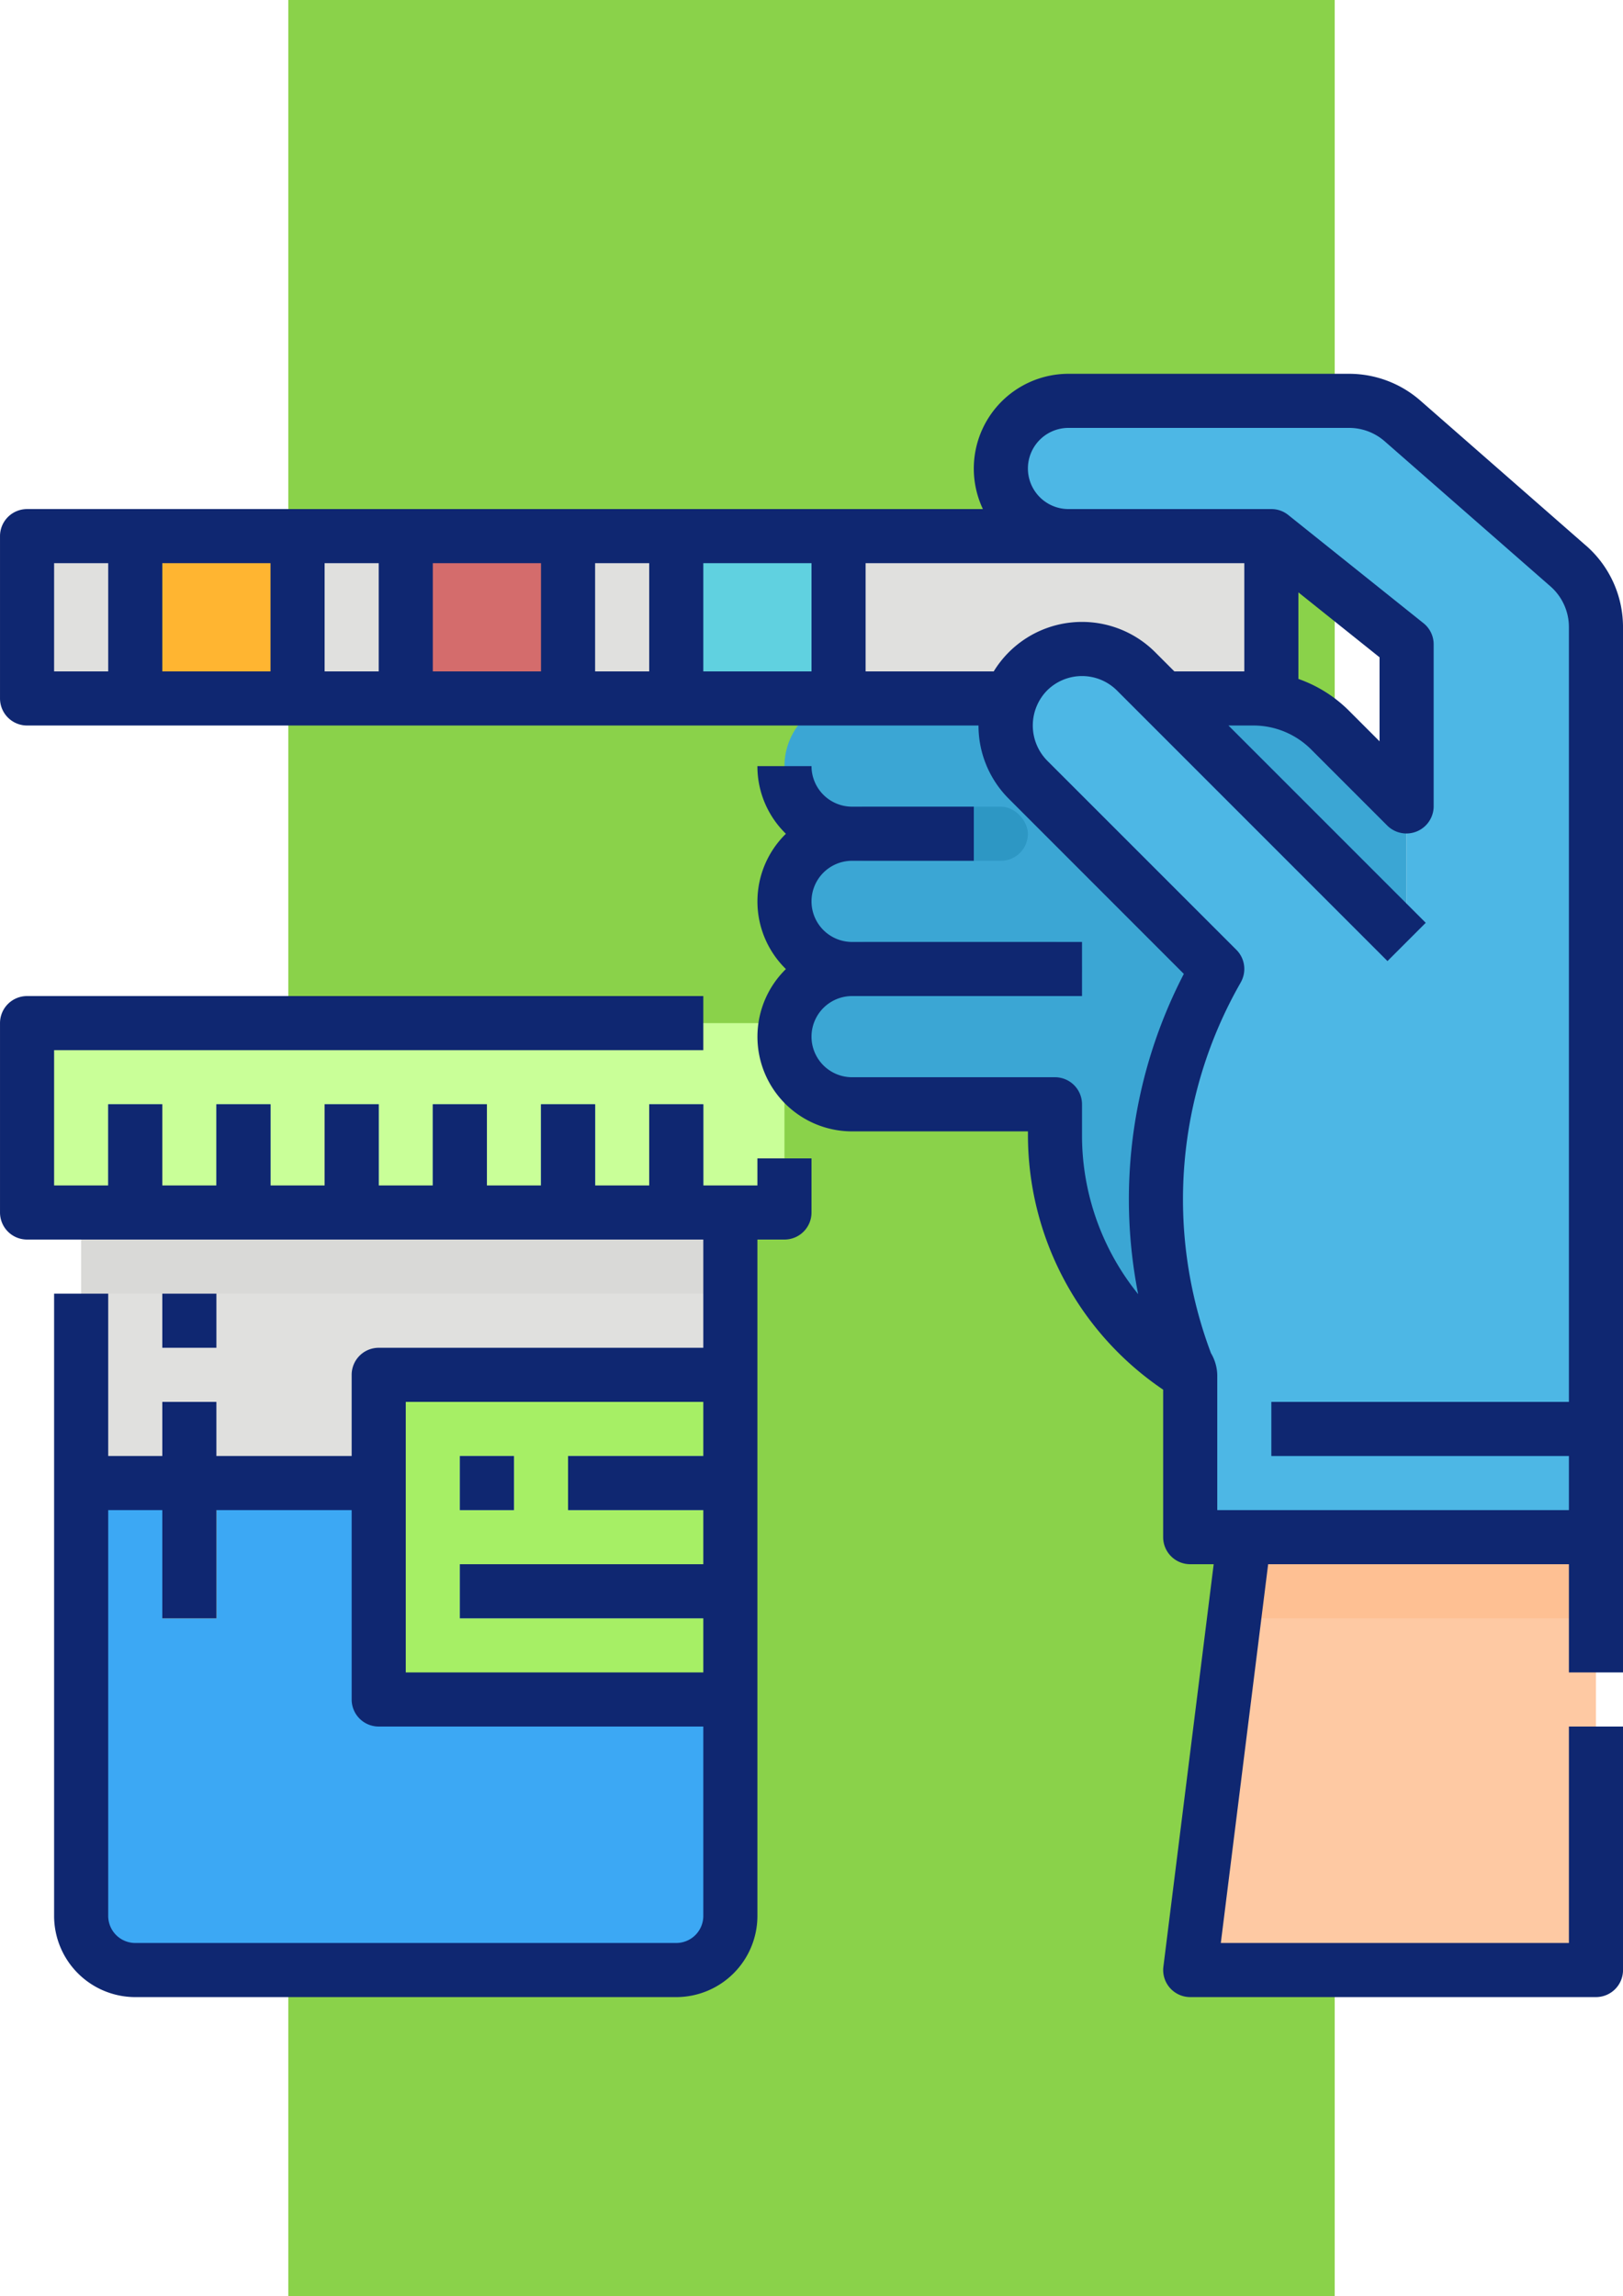 <svg xmlns="http://www.w3.org/2000/svg" xmlns:xlink="http://www.w3.org/1999/xlink" width="152" height="215" viewBox="0 0 152 215">
  <defs>
    <clipPath id="clip-path">
      <rect id="Rectángulo_32788" data-name="Rectángulo 32788" width="152" height="152" transform="translate(12556 -8724)" fill="#fff" stroke="#707070" stroke-width="1"/>
    </clipPath>
  </defs>
  <g id="Grupo_87497" data-name="Grupo 87497" transform="translate(-12187 9332)">
    <rect id="Rectángulo_32787" data-name="Rectángulo 32787" width="98" height="215" transform="translate(12214 -9332)" fill="#8ad24a"/>
    <g id="Enmascarar_grupo_94" data-name="Enmascarar grupo 94" transform="translate(-369 -573)" clip-path="url(#clip-path)">
      <g id="Filled_outline" data-name="Filled outline" transform="translate(12550.934 -8729.066)">
        <path id="Trazado_147132" data-name="Trazado 147132" d="M129.635,38.435a10.133,10.133,0,0,0-7.166-2.968h-37.6a6.333,6.333,0,1,0,0,12.667,6.333,6.333,0,1,0,0,12.667,6.333,6.333,0,1,0,0,12.667h19v2.962A26.09,26.09,0,0,0,116.533,98.8H136.8V45.6Z" fill="#3ba6d4"/>
        <path id="Trazado_147133" data-name="Trazado 147133" d="M7.6,20.267H124.133v15.2H7.6Z" fill="#e0e0de"/>
        <path id="Trazado_147134" data-name="Trazado 147134" d="M17.733,20.267h15.2v15.2h-15.2Z" fill="#ffb531"/>
        <path id="Trazado_147135" data-name="Trazado 147135" d="M43.067,20.267h15.2v15.2h-15.2Z" fill="#d46c6c"/>
        <path id="Trazado_147136" data-name="Trazado 147136" d="M68.4,20.267H83.6v15.2H68.4Z" fill="#60d1e0"/>
        <path id="Trazado_147137" data-name="Trazado 147137" d="M116.533,98.8V114h38V28.782a7.6,7.6,0,0,0-2.6-5.718L136.416,9.48a7.6,7.6,0,0,0-5-1.88H105.133a6.333,6.333,0,1,0,0,12.667h19L136.8,30.4V58.267L111.467,32.933a7.165,7.165,0,1,0-10.133,10.133L119.067,60.8A43.5,43.5,0,0,0,116.1,97.657l.428,1.143V114" fill="#4db7e5"/>
        <path id="Trazado_147138" data-name="Trazado 147138" d="M154.533,114v40.533h-38L121.6,114Z" fill="#fec9a3"/>
        <path id="Trazado_147139" data-name="Trazado 147139" d="M154.533,114v7.6H120.65l.95-7.6Z" fill="#fec093"/>
        <path id="Trazado_147140" data-name="Trazado 147140" d="M124.133,101.333h30.4V106.4h-30.4Z" fill="#3ba6d4"/>
        <rect id="Rectángulo_32813" data-name="Rectángulo 32813" width="17.733" height="5.067" rx="2.533" transform="translate(83.6 45.6)" fill="#2d97c4"/>
        <rect id="Rectángulo_32814" data-name="Rectángulo 32814" width="22.8" height="5.067" rx="2.533" transform="translate(83.6 58.267)" fill="#2d97c4"/>
        <path id="Trazado_147141" data-name="Trazado 147141" d="M68.4,154.533H17.733a5.067,5.067,0,0,1-5.067-5.067V83.6h60.8v65.867A5.067,5.067,0,0,1,68.4,154.533Z" fill="#e0e0de"/>
        <path id="Trazado_147142" data-name="Trazado 147142" d="M7.6,65.867H78.533V83.6H7.6Z" fill="#c9ff98"/>
        <g id="Grupo_87402" data-name="Grupo 87402">
          <path id="Trazado_147143" data-name="Trazado 147143" d="M15.2,73.467h5.067V83.6H15.2Z" fill="#2d7dbf"/>
          <path id="Trazado_147144" data-name="Trazado 147144" d="M25.333,73.467H30.4V83.6H25.333Z" fill="#2d7dbf"/>
          <path id="Trazado_147145" data-name="Trazado 147145" d="M35.467,73.467h5.067V83.6H35.467Z" fill="#2d7dbf"/>
          <path id="Trazado_147146" data-name="Trazado 147146" d="M45.6,73.467h5.067V83.6H45.6Z" fill="#2d7dbf"/>
          <path id="Trazado_147147" data-name="Trazado 147147" d="M55.733,73.467H60.8V83.6H55.733Z" fill="#2d7dbf"/>
          <path id="Trazado_147148" data-name="Trazado 147148" d="M65.867,73.467h5.067V83.6H65.867Z" fill="#2d7dbf"/>
        </g>
        <path id="Trazado_147149" data-name="Trazado 147149" d="M12.667,108.933h60.8v40.533a5.067,5.067,0,0,1-5.067,5.067H17.733a5.067,5.067,0,0,1-5.067-5.067Z" fill="#3ca8f4"/>
        <path id="Trazado_147150" data-name="Trazado 147150" d="M40.533,98.8H73.467v30.4H40.533Z" fill="#a6ef65"/>
        <path id="Trazado_147151" data-name="Trazado 147151" d="M48.133,116.533H73.467V121.6H48.133Z" fill="#8fd0d9"/>
        <path id="Trazado_147152" data-name="Trazado 147152" d="M48.133,106.4H53.2v5.067H48.133Z" fill="#8fd0d9"/>
        <path id="Trazado_147153" data-name="Trazado 147153" d="M58.267,106.4h15.2v5.067h-15.2Z" fill="#8fd0d9"/>
        <path id="Trazado_147154" data-name="Trazado 147154" d="M20.267,108.933h5.067V121.6H20.267Z" fill="#ffc361"/>
        <path id="Trazado_147155" data-name="Trazado 147155" d="M20.267,91.2h5.067v5.067H20.267Z" fill="#f2f2f2"/>
        <path id="Trazado_147156" data-name="Trazado 147156" d="M20.267,101.333h5.067v7.6H20.267Z" fill="#f2f2f2"/>
        <path id="Trazado_147157" data-name="Trazado 147157" d="M12.667,83.6h60.8v7.6h-60.8Z" fill="#d9d9d7"/>
        <path id="Trazado_147158" data-name="Trazado 147158" d="M153.6,21.156,138.085,7.574a10.138,10.138,0,0,0-6.674-2.507H105.133a8.874,8.874,0,0,0-8.015,12.667H7.6a2.533,2.533,0,0,0-2.533,2.533v15.2A2.533,2.533,0,0,0,7.6,38H96.706a9.668,9.668,0,0,0,2.836,6.858l16.395,16.4a45.858,45.858,0,0,0-4.278,29.988A23.658,23.658,0,0,1,106.4,76.427V73.467a2.533,2.533,0,0,0-2.533-2.533h-19a3.8,3.8,0,1,1,0-7.6H106.4V58.267H84.867a3.8,3.8,0,1,1,0-7.6h11.4V45.6h-11.4a3.8,3.8,0,0,1-3.8-3.8H76a8.808,8.808,0,0,0,2.6,6.27c.023.023.047.044.07.067a8.855,8.855,0,0,0-.07,12.6c.023.023.047.044.07.067a8.863,8.863,0,0,0,6.2,15.2h16.467v.427A28.781,28.781,0,0,0,114,100.19V114a2.533,2.533,0,0,0,2.533,2.533h2.2l-4.711,37.686a2.533,2.533,0,0,0,2.514,2.847h38a2.533,2.533,0,0,0,2.533-2.533v-22.8H152V152H119.4l4.433-35.467H152v10.133h5.067V28.782a10.132,10.132,0,0,0-3.46-7.624ZM65.867,22.8V32.933H60.8V22.8Zm-25.333,0V32.933H35.467V22.8Zm-30.4,0H15.2V32.933H10.133ZM20.267,32.933V22.8H30.4V32.933Zm25.333,0V22.8H55.733V32.933Zm25.333,0V22.8H81.067V32.933Zm15.2,0V22.8H121.6V32.933h-6.551l-1.791-1.791a9.693,9.693,0,0,0-15.126,1.791Zm40.533-7.4,7.6,6.08v7.867l-2.841-2.842a12.613,12.613,0,0,0-4.759-3Zm-5.4,36.519a2.533,2.533,0,0,0-.408-3.048L103.125,41.275a4.69,4.69,0,0,1,0-6.551,4.637,4.637,0,0,1,6.551,0l25.333,25.333,3.583-3.583L120.116,38h2.355a7.651,7.651,0,0,1,5.372,2.225l7.166,7.166a2.551,2.551,0,0,0,4.325-1.791V30.4a2.533,2.533,0,0,0-.95-1.978L125.717,18.288a2.521,2.521,0,0,0-1.583-.555h-19a3.8,3.8,0,0,1,0-7.6H131.41a5.069,5.069,0,0,1,3.338,1.254l15.52,13.582A5.067,5.067,0,0,1,152,28.782v72.552H124.133V106.4H152v5.067H119.067V98.8a4.219,4.219,0,0,0-.59-2.032,40.85,40.85,0,0,1,2.79-34.711Z" fill="#0f2771"/>
        <path id="Trazado_147159" data-name="Trazado 147159" d="M76,81.067H70.933v-7.6H65.867v7.6H60.8v-7.6H55.733v7.6H50.667v-7.6H45.6v7.6H40.533v-7.6H35.467v7.6H30.4v-7.6H25.333v7.6H20.267v-7.6H15.2v7.6H10.133V68.4h60.8V63.333H7.6a2.533,2.533,0,0,0-2.533,2.533V83.6A2.533,2.533,0,0,0,7.6,86.133H70.933V96.267h-30.4A2.533,2.533,0,0,0,38,98.8v7.6H25.333v-5.067H20.267V106.4H15.2V91.2H10.133v58.267a7.609,7.609,0,0,0,7.6,7.6H68.4a7.609,7.609,0,0,0,7.6-7.6V86.133h2.533A2.533,2.533,0,0,0,81.067,83.6V78.533H76ZM43.067,101.333H70.933V106.4H58.267v5.067H70.933v5.067h-22.8V121.6h22.8v5.067H43.067ZM68.4,152H17.733a2.536,2.536,0,0,1-2.533-2.533v-38h5.067V121.6h5.067V111.467H38V129.2a2.533,2.533,0,0,0,2.533,2.533h30.4v17.733A2.536,2.536,0,0,1,68.4,152Z" fill="#0f2771"/>
        <path id="Trazado_147160" data-name="Trazado 147160" d="M48.133,106.4H53.2v5.067H48.133Z" fill="#0f2771"/>
        <path id="Trazado_147161" data-name="Trazado 147161" d="M20.267,91.2h5.067v5.067H20.267Z" fill="#0f2771"/>
      </g>
    </g>
  </g>
</svg>
